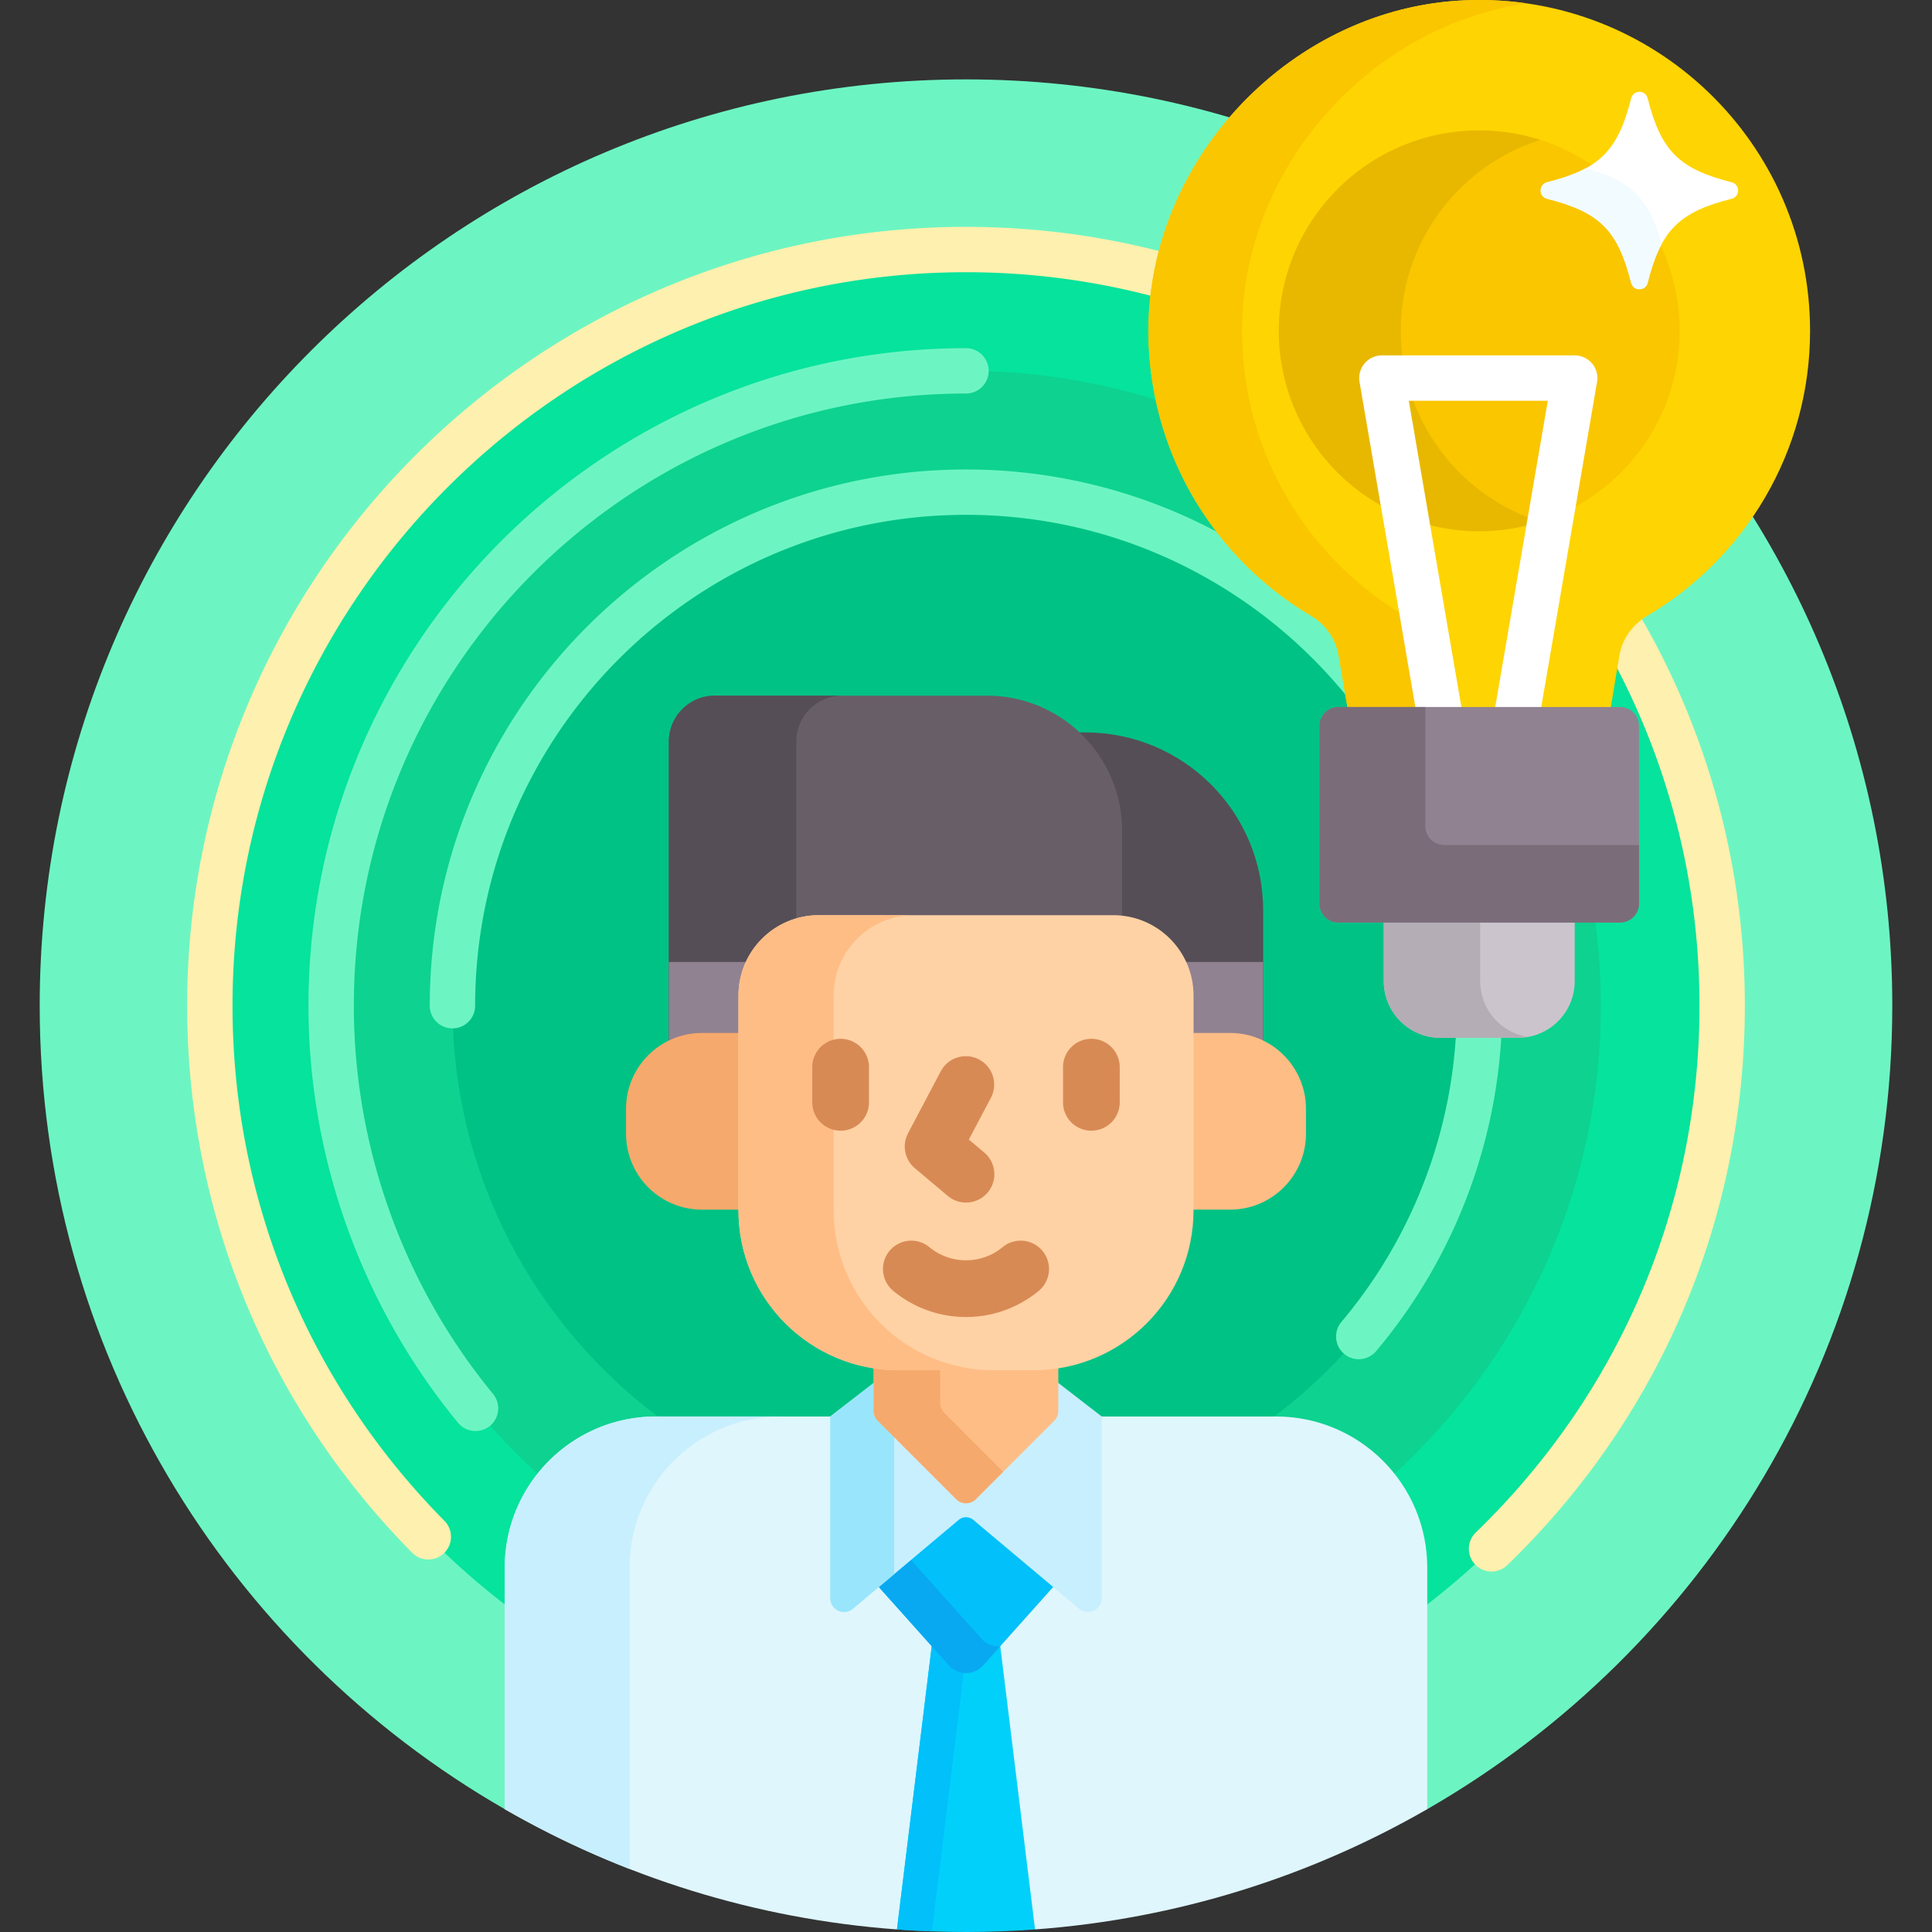 <svg viewBox="0 0 511 511" xmlns="http://www.w3.org/2000/svg"><rect x="0" y="0" width="511" height="511" fill="#333333" stroke="none"/><g><path d="M255.5 21c-135.31 0-245 109.69-245 245 0 90.891 49.494 170.221 123 212.511h1v-63.86c0-21.505 17.495-39 39-39h164c21.505 0 39 17.495 39 39v63.86h1c73.506-42.29 123-121.62 123-212.511 0-135.31-109.69-245-245-245z" fill="#6cf5c2"></path><path d="M255.5 66c-110.281 0-200 89.719-200 200 0 64.841 31.025 122.564 79 159.132v-10.48c0-21.505 17.495-39 39-39h164c21.505 0 39 17.495 39 39v10.48c47.975-36.568 79-94.291 79-159.132 0-110.281-89.719-200-200-200z" fill="#05e39c"></path><path d="M394.501 415.654a6 6 0 0 1-4.173-10.311C428.485 368.413 449.5 318.927 449.5 266c0-106.972-87.028-194-194-194s-194 87.028-194 194c0 51.294 19.916 99.693 56.08 136.282a6 6 0 0 1-8.535 8.435C70.646 371.868 49.5 320.473 49.5 266c0-113.589 92.411-206 206-206s206 92.411 206 206c0 56.206-22.312 108.755-62.827 147.966a5.983 5.983 0 0 1-4.172 1.688z" fill="#fef0ae"></path><path d="M142.927 390.481c7.149-9.024 18.193-14.83 30.573-14.83h164c12.381 0 23.424 5.806 30.573 14.83 33.968-30.747 55.341-75.164 55.341-124.481 0-92.589-75.326-167.914-167.914-167.914S87.586 173.411 87.586 266c0 49.317 21.373 93.734 55.341 124.481z" fill="#0ed290"></path><path d="M125.78 378.5a5.99 5.99 0 0 1-4.637-2.188C95.635 345.299 81.586 306.123 81.586 266c0-95.896 78.018-173.914 173.914-173.914a6 6 0 0 1 0 12c-89.279 0-161.914 72.635-161.914 161.914 0 37.349 13.078 73.817 36.825 102.688a6 6 0 0 1-4.631 9.812z" fill="#6cf5c2"></path><path d="M175.338 375.651h160.324c33.746-24.713 55.667-64.619 55.667-109.651 0-75.016-60.813-135.829-135.829-135.829S119.671 190.984 119.671 266c0 45.032 21.921 84.939 55.667 109.651z" fill="#00c285"></path><path d="M359.381 359.5a6.002 6.002 0 0 1-4.584-9.868c19.689-23.346 30.532-53.047 30.532-83.632 0-71.588-58.241-129.829-129.829-129.829S125.671 194.412 125.671 266a6 6 0 0 1-12 0c0-78.205 63.624-141.829 141.829-141.829S397.329 187.795 397.329 266c0 33.412-11.847 65.861-33.358 91.368a5.99 5.99 0 0 1-4.59 2.132z" fill="#6cf5c2"></path><path d="M366 243v16.5c0 8.284 6.716 15 15 15h20.5c8.284 0 15-6.716 15-15V243z" fill="#cbc4cc"></path><path d="M391.5 259.5V243H366v16.5c0 8.284 6.716 15 15 15h20.5c.854 0 1.685-.088 2.5-.225-7.092-1.192-12.5-7.344-12.5-14.775z" fill="#b5adb6"></path><path d="M295.793 219.772v23.354c10.53.701 18.889 9.468 18.889 20.172v10.913h10.658c3.155 0 6.126.782 8.75 2.144v-35.596c0-25.981-21.062-47.042-47.042-47.042h-3.038c7.218 6.375 11.783 15.69 11.783 26.055z" fill="#554e56"></path><path d="M185.66 274.211h10.658v-10.913c0-11.16 9.08-20.24 20.24-20.24h77.883c.797 0 1.579.058 2.351.148v-23.434c0-19.756-16.016-35.772-35.772-35.772h-71.966c-6.708 0-12.145 5.437-12.145 12.145v80.21a18.941 18.941 0 0 1 8.751-2.144z" fill="#685e68"></path><path d="M185.66 274.211h10.658v-10.913c0-9.093 6.029-16.802 14.299-19.347v-47.806c0-6.707 5.438-12.145 12.145-12.145h-33.707c-6.708 0-12.145 5.437-12.145 12.145v80.21a18.934 18.934 0 0 1 8.75-2.144z" fill="#554e56"></path><g fill="#918291"><path d="M185.66 274.211h10.658v-10.913c0-3.179.757-6.178 2.069-8.857H176.91v21.914a18.934 18.934 0 0 1 8.75-2.144zM314.682 263.298v10.913h10.658c3.155 0 6.126.782 8.75 2.144v-21.914h-21.478a20.076 20.076 0 0 1 2.07 8.857z" fill="#918291"></path></g><path d="M337.5 374.651h-164c-22.091 0-40 17.909-40 40v63.86c30.954 17.809 66.169 29.043 103.737 31.812l1.486-3.892 8.598-70.039 3.652 4.083c1.149 1.286 2.8 2.024 4.526 2.024s3.377-.738 4.527-2.025l3.651-4.082 8.599 70.04 1.486 3.89c37.568-2.769 72.783-14.003 103.737-31.812v-63.86c.001-22.09-17.908-39.999-39.999-39.999z" fill="#dff6fd"></path><path d="M166.5 414.651c0-22.091 17.909-40 40-40h-33c-22.091 0-40 17.909-40 40v63.86a243.86 243.86 0 0 0 33 15.814z" fill="#c8effe"></path><path d="M259.281 439.809c-.961 1.075-2.34 1.691-3.781 1.691s-2.82-.616-3.781-1.691l-5.121-5.725-9.361 76.24c6.03.444 12.119.677 18.263.677s12.233-.233 18.263-.677l-9.361-76.24z" fill="#01d0fb"></path><path d="m251.719 439.809-5.121-5.725-9.361 76.24c3.066.226 6.148.396 9.244.51l8.516-69.359a5.086 5.086 0 0 1-3.278-1.666z" fill="#01c0fa"></path><path d="M258.073 401.233a4.002 4.002 0 0 0-5.146 0l-21.154 17.775 19.201 21.468a6.072 6.072 0 0 0 9.052 0l19.201-21.468z" fill="#01c0fa"></path><path d="m259.63 433.476-19.341-21.624-8.517 7.156 19.202 21.468a6.072 6.072 0 0 0 9.052 0l4.466-4.993a6.049 6.049 0 0 1-4.862-2.007z" fill="#08a9f1"></path><path d="M273.361 361.421h-35.723c-.296 0-.588-.016-.882-.022L219.6 374.652v48.07c0 3.096 3.617 4.781 5.987 2.789l27.982-23.512a3 3 0 0 1 3.86 0l27.982 23.512c2.37 1.992 5.987.307 5.987-2.789v-48.07l-17.156-13.253c-.293.006-.585.022-.881.022z" fill="#c8effe"></path><path d="m236.5 374.651 17.127-13.23h-15.988c-.296 0-.588-.016-.882-.022l-17.156 13.253v48.07c0 3.096 3.617 4.781 5.987 2.789l10.912-9.169z" fill="#99e6fc"></path><path d="M273.361 361.207h-35.722c-2.23 0-4.416-.185-6.551-.528v12.515c0 .966.384 1.893 1.067 2.576l20.768 20.768a3.644 3.644 0 0 0 5.153 0l20.768-20.768a3.644 3.644 0 0 0 1.067-2.576v-12.515c-2.134.343-4.32.528-6.55.528z" fill="#ffbd86"></path><path d="M249.744 373.665a3.644 3.644 0 0 1-1.067-2.576v-9.882h-11.038c-2.23 0-4.416-.185-6.551-.528v12.515c0 .966.384 1.893 1.067 2.576l20.768 20.768a3.644 3.644 0 0 0 5.153 0l7.27-7.27z" fill="#f6a96c"></path><path d="M325.34 273.211h-10.658v46.729h10.658c11.089 0 20.079-8.99 20.079-20.079v-6.571c0-11.09-8.99-20.079-20.079-20.079z" fill="#ffbd86"></path><path d="M196.318 273.211H185.66c-11.089 0-20.079 8.99-20.079 20.079v6.571c0 11.089 8.99 20.079 20.079 20.079h10.658z" fill="#f6a96c"></path><path d="M273.361 362.421h-35.722c-23.373 0-42.321-18.948-42.321-42.321v-56.802c0-11.731 9.51-21.241 21.241-21.241h77.882c11.731 0 21.241 9.51 21.241 21.241V320.1c0 23.373-18.948 42.321-42.321 42.321z" fill="#fed2a4"></path><path d="M220.5 320.1v-56.802c0-11.731 9.51-21.241 21.241-21.241h-25.182c-11.731 0-21.24 9.51-21.24 21.241V320.1c0 23.373 18.948 42.321 42.321 42.321h25.182c-23.374 0-42.322-18.948-42.322-42.321z" fill="#ffbd86"></path><path d="M255.5 348.338a30.13 30.13 0 0 1-19.239-6.916 7.5 7.5 0 0 1 9.561-11.559c5.609 4.641 13.748 4.641 19.357 0a7.5 7.5 0 0 1 9.561 11.559 30.135 30.135 0 0 1-19.24 6.916zM222.34 299.059a7.499 7.499 0 0 1-7.5-7.5v-9.301c0-4.143 3.357-7.5 7.5-7.5s7.5 3.357 7.5 7.5v9.301a7.5 7.5 0 0 1-7.5 7.5zM288.66 299.059a7.499 7.499 0 0 1-7.5-7.5v-9.301c0-4.143 3.357-7.5 7.5-7.5s7.5 3.357 7.5 7.5v9.301a7.5 7.5 0 0 1-7.5 7.5zM255.496 318.069a7.462 7.462 0 0 1-4.827-1.764l-8.697-7.324a7.5 7.5 0 0 1-1.802-9.237l8.697-16.479a7.501 7.501 0 0 1 13.266 7.002l-5.877 11.135 4.075 3.432a7.498 7.498 0 0 1-4.835 13.235z" fill="#d88a55"></path><path d="M387.839.065c-45.912 1.744-84.23 41.765-84.089 87.711.098 31.967 17.342 59.896 43.015 75.083 3.835 2.269 6.524 6.059 7.276 10.451l2.514 14.69h69.335l2.413-14.532c.736-4.431 3.443-8.257 7.312-10.537 25.814-15.214 43.136-43.299 43.136-75.431-.001-49.457-41.033-89.33-90.912-87.435z" fill="#fed402"></path><path d="M371.516 162.859c-25.674-15.187-42.917-43.116-43.015-75.083-.132-42.962 33.365-80.736 75.252-86.888A88.543 88.543 0 0 0 387.84.065c-45.912 1.744-84.23 41.765-84.089 87.711.098 31.967 17.342 59.896 43.015 75.083 3.835 2.269 6.524 6.059 7.276 10.451l2.513 14.69h24.75l-2.513-14.691c-.752-4.392-3.441-8.182-7.276-10.45z" fill="#fac600"></path><circle cx="391.25" cy="87.5" fill="#fac600" r="53"></circle><path d="M370.5 87.5c0-23.647 15.49-43.67 36.875-50.494A52.944 52.944 0 0 0 391.25 34.5c-29.271 0-53 23.729-53 53s23.729 53 53 53c5.624 0 11.039-.883 16.125-2.506C385.99 131.17 370.5 111.147 370.5 87.5z" fill="#e8b800"></path><path d="M374.524 188h12.175l-14.081-82h36.764l-14.081 82h12.175l14.937-86.984A6 6 0 0 0 416.5 94h-51a6 6 0 0 0-5.913 7.016z" fill="#ffffff"></path><path d="M428.5 244H354a5 5 0 0 1-5-5v-47a5 5 0 0 1 5-5h74.5a5 5 0 0 1 5 5v47a5 5 0 0 1-5 5z" fill="#918291"></path><path d="M382 223.5a5 5 0 0 1-5-5V187h-23a5 5 0 0 0-5 5v47a5 5 0 0 0 5 5h74.5a5 5 0 0 0 5-5v-15.5z" fill="#7a6d79"></path><path d="M458.031 52.564c-13.942 3.529-18.721 8.307-22.249 22.249-.569 2.248-3.777 2.248-4.346 0-3.529-13.942-8.307-18.721-22.249-22.249-2.248-.569-2.248-3.777 0-4.347 13.942-3.529 18.721-8.307 22.249-22.249.569-2.248 3.777-2.248 4.346 0 3.529 13.942 8.307 18.721 22.249 22.249 2.249.57 2.249 3.778 0 4.347z" fill="#ffffff"></path><path d="M419.435 44.499c-2.741 1.491-6.08 2.663-10.249 3.718-2.248.569-2.248 3.777 0 4.346 13.942 3.529 18.721 8.307 22.249 22.249.569 2.248 3.777 2.248 4.346 0 1.055-4.169 2.226-7.512 3.717-10.254-3.338-12.049-8.01-16.72-20.063-20.059z" fill="#f2fbff"></path></g></svg>